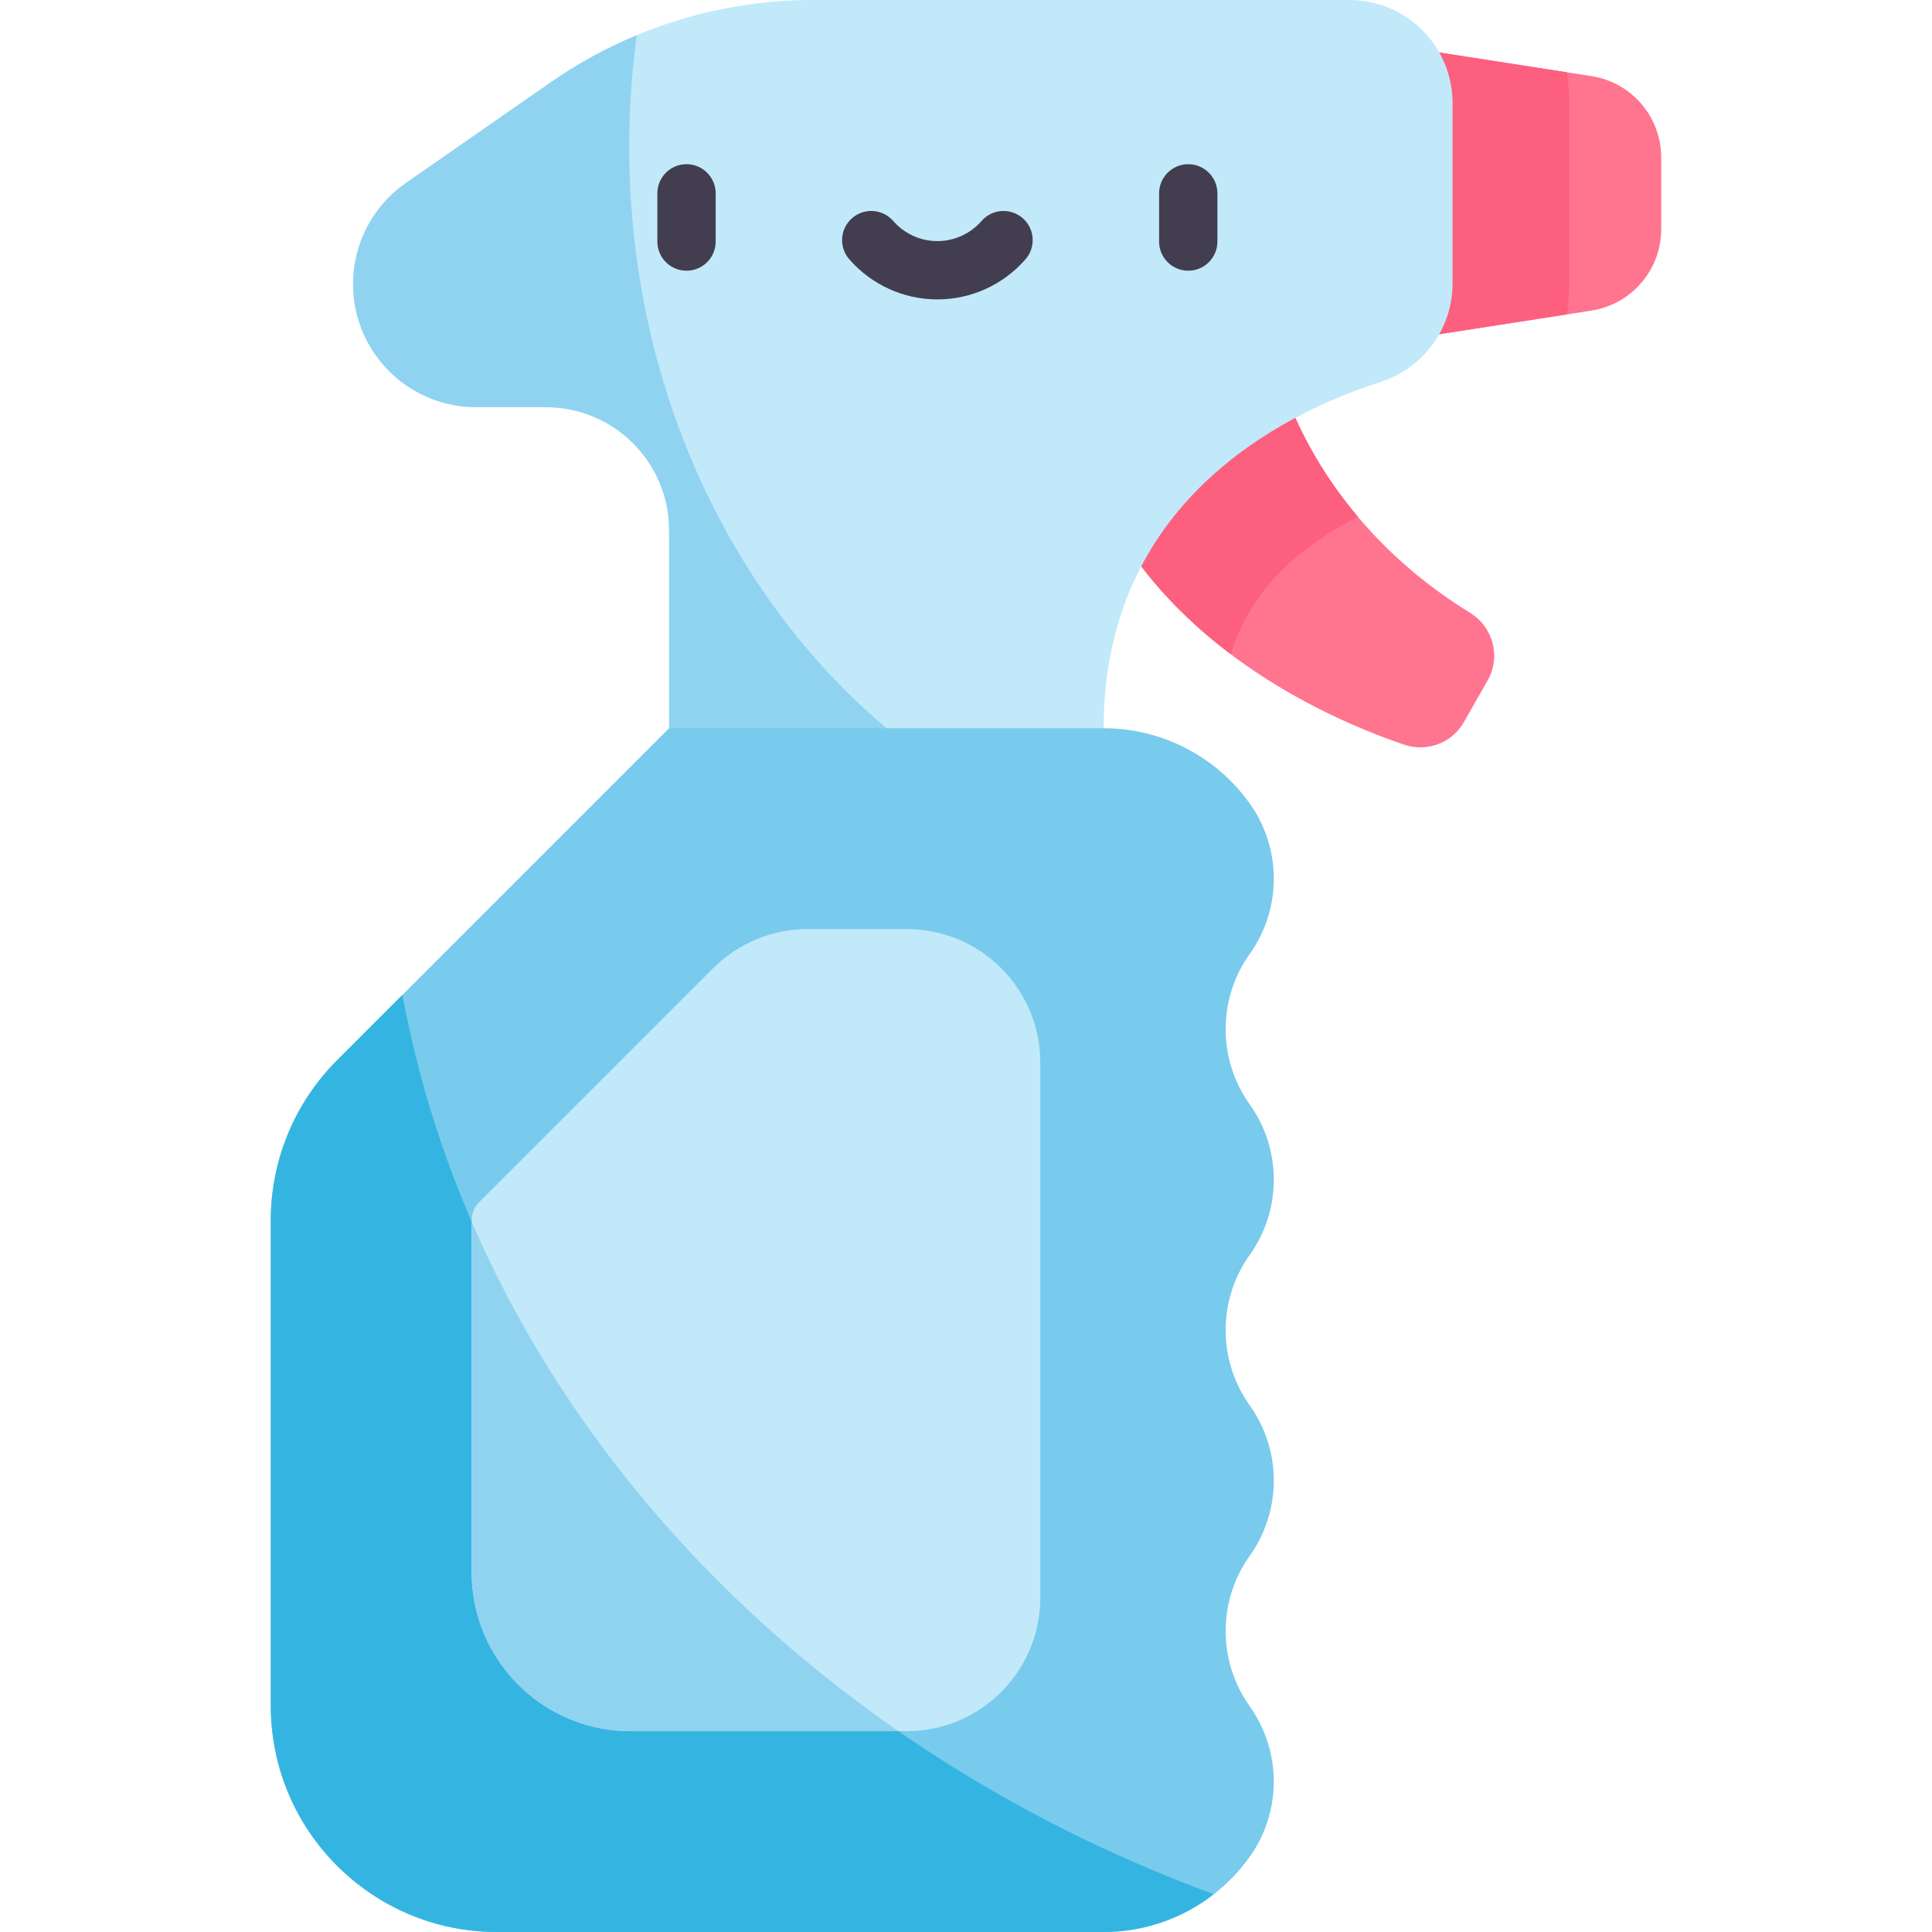 <svg id="Capa_1" enable-background="new 0 0 497 497" height="512" viewBox="0 0 497 497" width="512" xmlns="http://www.w3.org/2000/svg"><g><path d="m409.387 19.579-60.621-9.411v79.14l60.621-9.411c10.331-1.604 17.951-10.498 17.951-20.953v-18.412c0-10.455-7.62-19.349-17.951-20.953z" fill="#ff748f"/><path d="m378.168 157.642c-40.779-25.107-49.037-61.502-49.037-61.502l-44.561 35.577c19.54 36.671 58.221 53.604 76.687 59.858 5.844 1.979 12.263-.45 15.317-5.811l6.122-10.745c3.454-6.061 1.413-13.719-4.528-17.377z" fill="#ff748f"/><path d="m330.539 145.929c5.735-5.523 12.368-9.761 18.774-12.99-16.169-19.178-20.182-36.799-20.182-36.799l-44.562 35.577c8.255 15.493 19.928 27.451 32.049 36.581 2.651-8.543 7.258-15.952 13.921-22.369z" fill="#fd5f7e"/><path d="m348.766 89.308 54.337-8.436c.366-2.604.565-5.255.565-7.944v-46.38c0-2.697-.202-5.348-.569-7.945l-54.332-8.435v79.14z" fill="#fd5f7e"/><path d="m347.12 0h-138.03c-24.067 0-47.558 7.364-67.318 21.103l-37.357 25.975c-13.865 9.64-17.726 28.464-8.776 42.783 5.787 9.259 15.935 14.884 26.854 14.884h17.963c17.489 0 31.667 14.178 31.667 31.667v50.92l54.54 24.326 57.249-24.326c0-57.675 45.066-80.644 71.332-89.133 10.976-3.547 18.424-13.737 18.424-25.272v-46.38c0-14.661-11.886-26.547-26.548-26.547z" fill="#c1e9fa"/><path d="m161.866 37.791c0-9.771.665-19.363 1.938-28.726-7.709 3.207-15.103 7.222-22.031 12.039l-37.357 25.975c-13.865 9.641-17.726 28.464-8.776 42.784 5.787 9.259 15.935 14.884 26.854 14.884h17.963c17.489 0 31.667 14.178 31.667 31.667v50.919l54.54 24.326 22.206-9.436c-51.724-31.064-87.004-93.036-87.004-164.432z" fill="#90d3f1"/><path d="m321.487 322.812c8.259-11.581 8.259-27.127 0-38.708s-8.259-27.127 0-38.708c8.259-11.581 8.259-27.127 0-38.708-8.661-12.145-22.658-19.354-37.575-19.354h-111.789l-85.415 85.415c-10.914 10.914-17.046 25.717-17.046 41.152v124.903c0 32.142 26.056 58.198 58.198 58.198h156.052c14.917 0 28.914-7.21 37.575-19.354 8.259-11.581 8.259-27.127 0-38.708s-8.259-27.127 0-38.708c8.259-11.581 8.259-27.127 0-38.708-8.26-11.585-8.26-27.131 0-38.712z" fill="#78cbec"/><path d="m103.516 255.939-16.808 16.809c-10.914 10.914-17.046 25.717-17.046 41.152v124.903c0 32.142 26.056 58.198 58.198 58.198h156.052c10.38 0 20.31-3.499 28.311-9.715-108.742-40.02-189.333-126.748-208.707-231.347z" fill="#34b5e1"/><path d="m233.268 239.003h-25.515c-9.109 0-17.845 3.619-24.286 10.06l-60.221 60.221c-1.234 1.233-1.913 2.873-1.913 4.616v90.558c0 22.573 18.299 40.873 40.872 40.873h71.062c18.969 0 34.346-15.377 34.346-34.346v-137.637c0-18.968-15.377-34.345-34.345-34.345z" fill="#c1e9fa"/><g><g><path d="m176.603 69.639c-4.143 0-7.5-3.358-7.5-7.5v-12.401c0-4.142 3.357-7.5 7.5-7.5s7.5 3.358 7.5 7.5v12.401c0 4.142-3.358 7.5-7.5 7.5z" fill="#423e4f"/></g><g><path d="m305.673 69.639c-4.143 0-7.5-3.358-7.5-7.5v-12.401c0-4.142 3.357-7.5 7.5-7.5s7.5 3.358 7.5 7.5v12.401c0 4.142-3.358 7.5-7.5 7.5z" fill="#423e4f"/></g><g><path d="m241.138 77.021c-8.688 0-16.95-3.763-22.668-10.324-2.722-3.123-2.396-7.86.727-10.582 3.122-2.721 7.859-2.396 10.582.727 2.868 3.291 7.008 5.179 11.359 5.179s8.492-1.887 11.36-5.179c2.72-3.123 7.457-3.448 10.582-.727 3.122 2.721 3.448 7.459.727 10.582-5.718 6.561-13.98 10.324-22.669 10.324z" fill="#423e4f"/></g></g><path d="m121.333 314.291v90.167c0 22.573 18.299 40.873 40.872 40.873h68.906c-49.016-33.921-87.322-79.093-109.778-131.04z" fill="#90d3f1"/></g></svg>